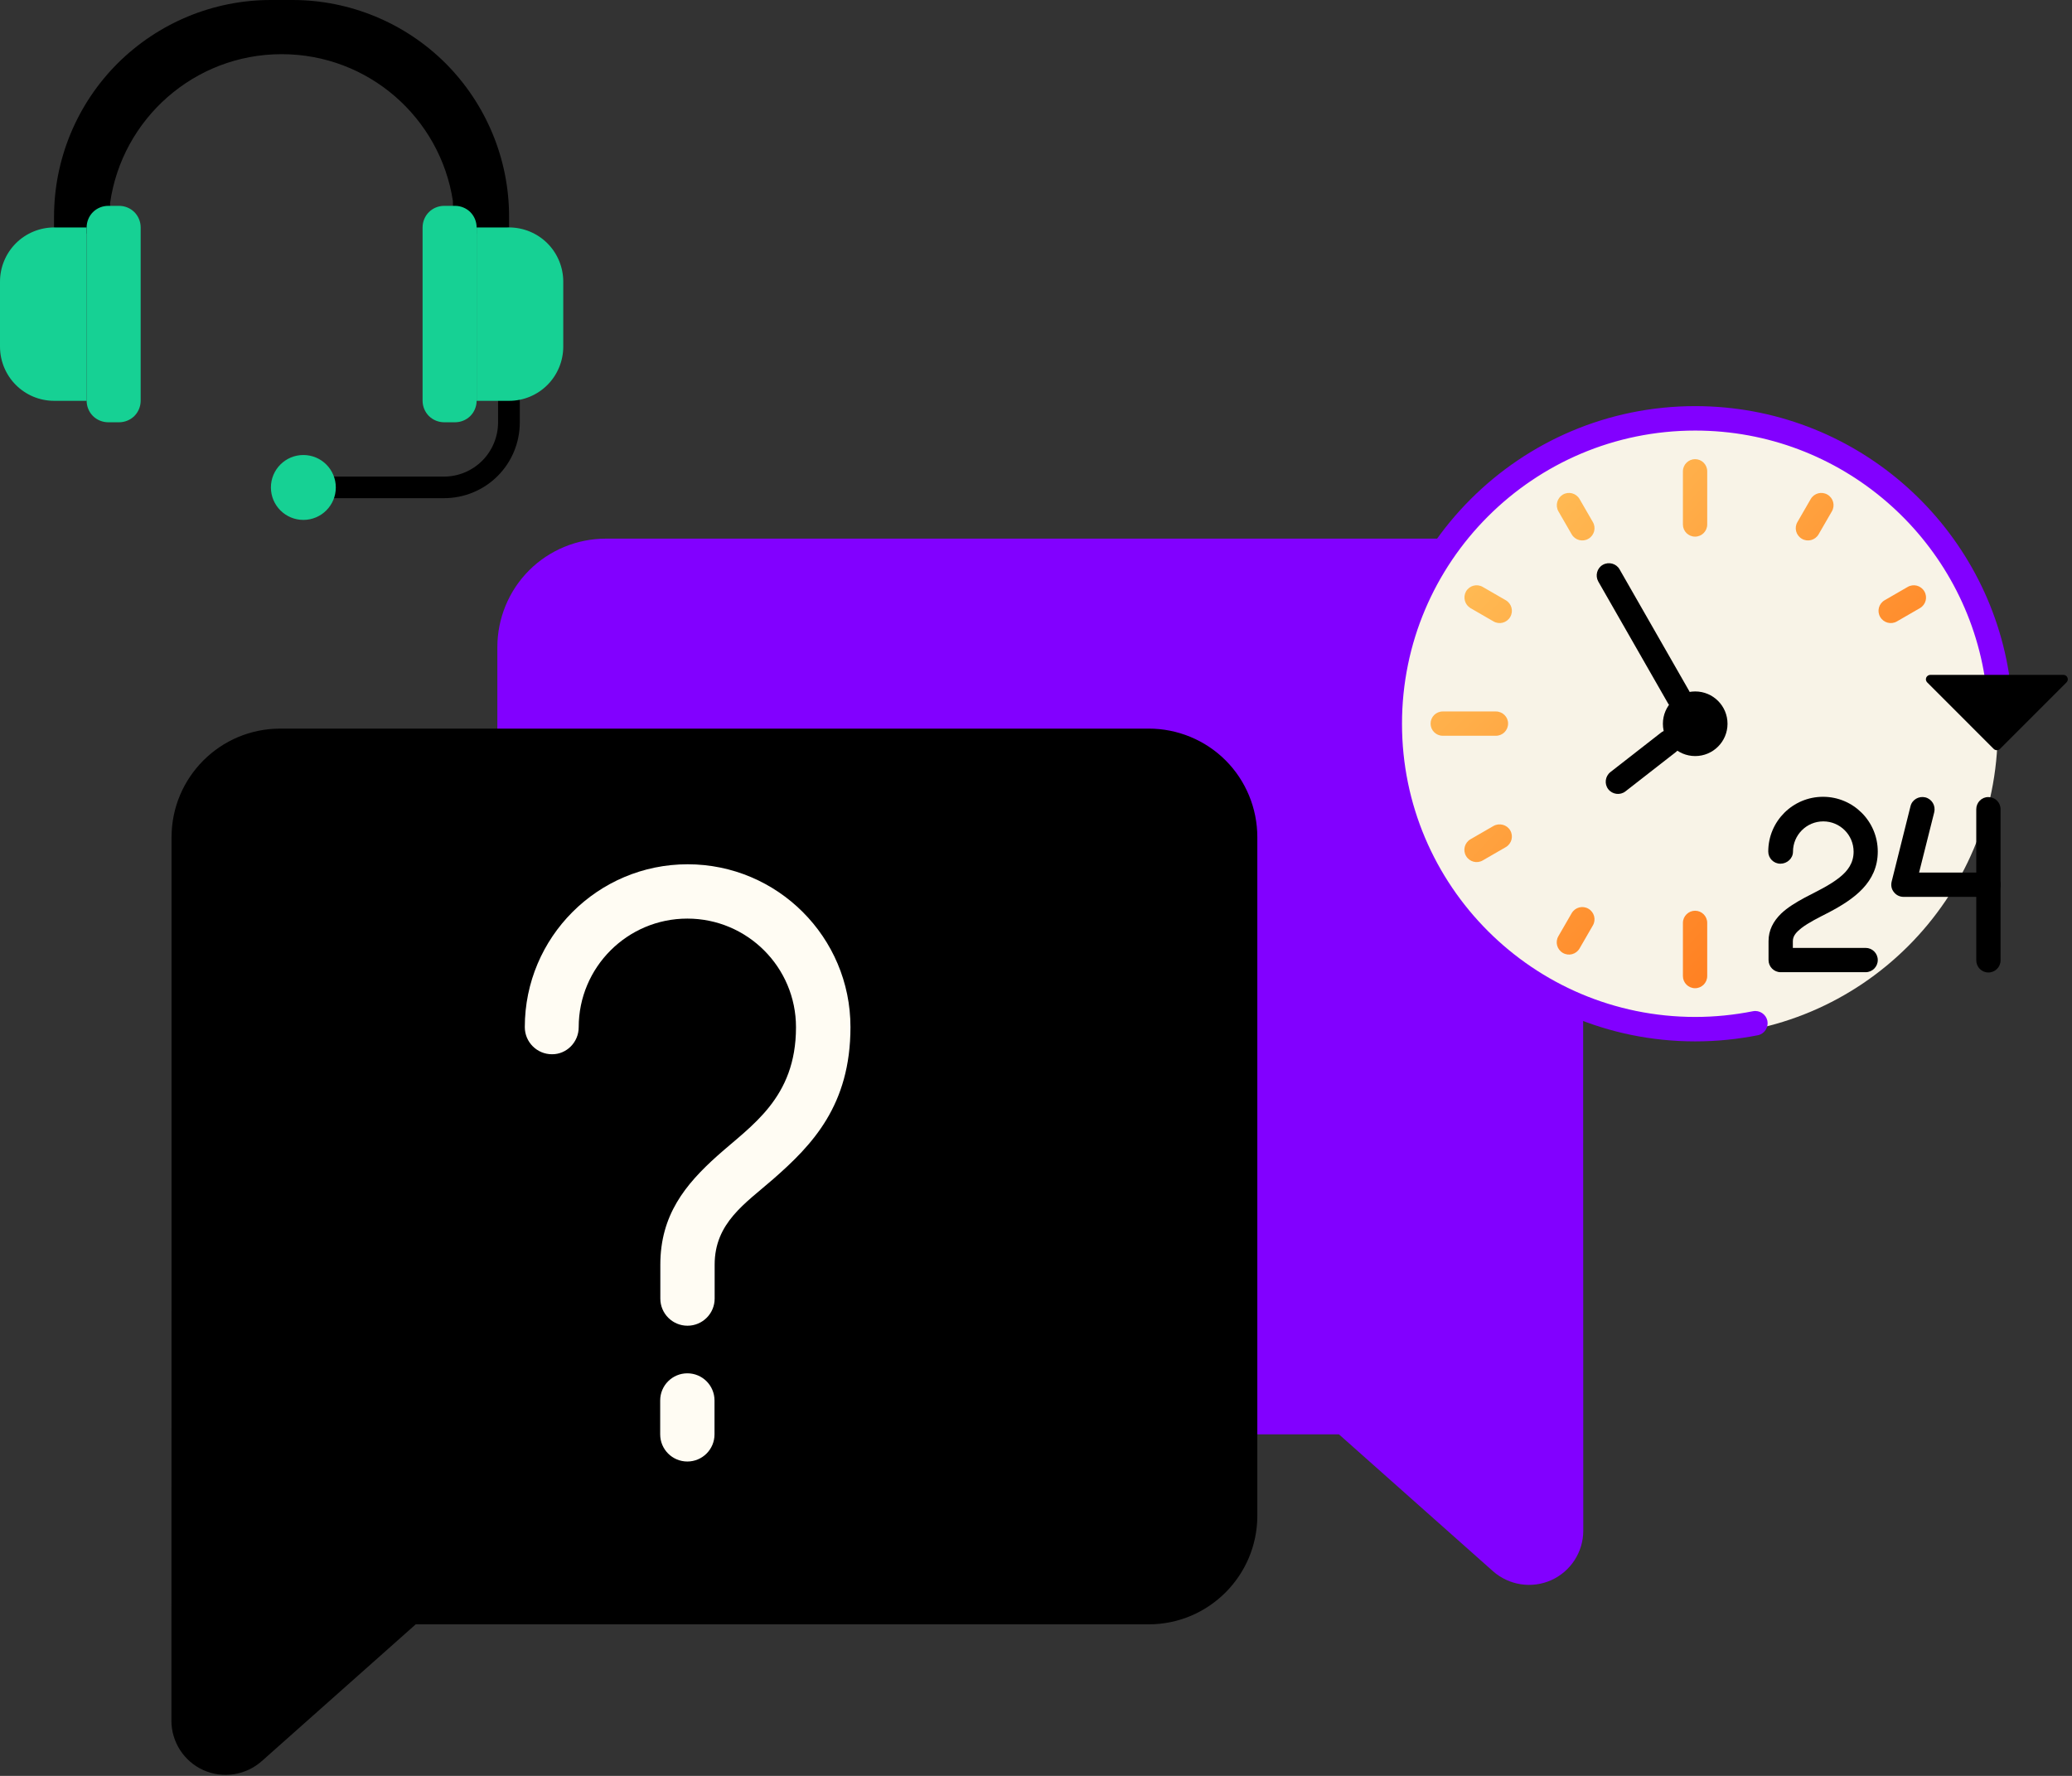 <svg width="406" height="348" viewBox="0 0 406 348" fill="none" xmlns="http://www.w3.org/2000/svg">
<rect x="0" y="0" width="406" height="348" fill="#333333" stroke="none"/>
<path fill-rule="evenodd" clip-rule="evenodd" d="M310.208 126.84C310.208 115.102 300.683 105.55 288.918 105.55C248.16 105.55 159.474 105.55 118.716 105.55C113.085 105.55 107.651 107.791 103.673 111.769C99.696 115.747 97.455 121.181 97.455 126.812C97.455 160.566 97.455 226.031 97.455 259.786C97.455 271.523 106.979 281.075 118.744 281.075C163.311 281.075 262.363 281.075 262.363 281.075C262.363 281.075 278.89 295.781 292.532 307.883C295.669 310.656 300.123 311.356 303.961 309.648C307.771 307.939 310.236 304.129 310.236 299.955C310.208 257.209 310.208 167.765 310.208 126.84Z" fill="#8200FF"/>
<path fill-rule="evenodd" clip-rule="evenodd" d="M33.615 164.068C33.615 152.33 43.139 142.778 54.904 142.778C95.662 142.778 184.349 142.778 225.107 142.778C230.737 142.778 236.171 145.019 240.149 148.997C244.127 152.975 246.368 158.409 246.368 164.04C246.368 197.794 246.368 263.259 246.368 297.014C246.368 308.751 236.844 318.303 225.079 318.303C180.511 318.303 81.46 318.303 81.46 318.303C81.46 318.303 64.933 333.009 51.291 345.111C48.153 347.884 43.699 348.584 39.862 346.876C36.052 345.167 33.587 341.357 33.587 337.183C33.615 294.437 33.615 204.994 33.615 164.068Z" fill="black"/>
<path fill-rule="evenodd" clip-rule="evenodd" d="M113.394 201.296C113.394 189.559 122.918 180.007 134.683 180.007C146.42 180.007 155.972 189.531 155.972 201.296C155.972 215.218 147.204 220.54 140.509 226.535C134.291 232.109 129.389 238.104 129.389 247.824V254.463C129.389 257.405 131.77 259.786 134.711 259.786C137.652 259.786 140.033 257.405 140.033 254.463V247.824C140.033 239.617 146.028 235.835 151.518 231.045C159.166 224.35 166.645 216.591 166.645 201.268C166.645 183.648 152.331 169.362 134.739 169.362C117.119 169.362 102.833 183.676 102.833 201.268C102.833 204.209 105.214 206.59 108.155 206.59C111.013 206.618 113.394 204.237 113.394 201.296Z" fill="#FFFCF3"/>
<path fill-rule="evenodd" clip-rule="evenodd" d="M129.361 274.436V281.075C129.361 284.016 131.742 286.397 134.683 286.397C137.624 286.397 140.005 284.016 140.005 281.075V274.436C140.005 271.495 137.624 269.114 134.683 269.114C131.742 269.114 129.361 271.495 129.361 274.436Z" fill="#FFFCF3"/>
<path d="M331.581 202.921C364.642 202.921 391.443 176.119 391.443 143.058C391.443 109.997 364.642 83.196 331.581 83.196C298.52 83.196 271.719 109.997 271.719 143.058C271.719 176.119 298.52 202.921 331.581 202.921Z" fill="#F8F3E7"/>
<path fill-rule="evenodd" clip-rule="evenodd" d="M343.486 198.159C339.816 198.887 336.035 199.279 332.169 199.279C300.459 199.279 274.716 173.536 274.716 141.826C274.716 110.116 300.459 84.373 332.169 84.373C360.742 84.373 384.496 105.298 388.894 132.638C389.118 133.955 390.322 134.823 391.639 134.627C392.956 134.403 393.824 133.198 393.628 131.882C388.866 102.245 363.151 79.583 332.169 79.583C297.798 79.583 269.926 107.483 269.926 141.826C269.926 176.169 297.826 204.069 332.169 204.069C336.371 204.069 340.461 203.649 344.438 202.865C345.727 202.613 346.567 201.352 346.315 200.035C346.035 198.747 344.774 197.906 343.486 198.159Z" fill="#8200FF"/>
<path fill-rule="evenodd" clip-rule="evenodd" d="M378.249 132.246C377.885 132.246 377.577 132.47 377.437 132.778C377.297 133.114 377.381 133.478 377.633 133.73C380.883 136.98 388.446 144.543 390.659 146.756C390.995 147.092 391.555 147.092 391.891 146.756C394.104 144.543 401.668 136.98 404.917 133.73C405.169 133.478 405.253 133.114 405.113 132.778C404.973 132.442 404.665 132.246 404.301 132.246C398.726 132.246 383.796 132.246 378.249 132.246Z" fill="black"/>
<path fill-rule="evenodd" clip-rule="evenodd" d="M330.993 135.411L317.351 111.573C316.707 110.424 315.222 110.032 314.073 110.676C312.925 111.321 312.533 112.805 313.177 113.954L326.819 137.792C327.463 138.941 328.948 139.333 330.096 138.689C331.245 138.044 331.637 136.56 330.993 135.411Z" fill="black"/>
<path fill-rule="evenodd" clip-rule="evenodd" d="M325.474 143.563L315.558 151.294C314.521 152.106 314.325 153.619 315.138 154.656C315.95 155.692 317.463 155.888 318.499 155.076L328.415 147.344C329.452 146.532 329.648 145.019 328.836 143.983C328.023 142.918 326.539 142.75 325.474 143.563Z" fill="black"/>
<path fill-rule="evenodd" clip-rule="evenodd" d="M329.76 92.356V102.777C329.76 104.094 330.825 105.158 332.141 105.158C333.458 105.158 334.522 104.094 334.522 102.777V92.356C334.522 91.04 333.458 89.975 332.141 89.975C330.853 89.975 329.76 91.04 329.76 92.356Z" fill="url(#paint0_linear)"/>
<path fill-rule="evenodd" clip-rule="evenodd" d="M305.362 100.2L307.967 104.71C308.639 105.858 310.096 106.25 311.244 105.578C312.393 104.906 312.785 103.449 312.113 102.301L309.507 97.791C308.835 96.642 307.378 96.25 306.23 96.922C305.109 97.595 304.717 99.051 305.362 100.2Z" fill="url(#paint1_linear)"/>
<path fill-rule="evenodd" clip-rule="evenodd" d="M373.796 115.018L369.286 117.623C368.137 118.296 367.745 119.752 368.417 120.901C369.09 122.049 370.546 122.442 371.695 121.769L376.205 119.164C377.353 118.492 377.745 117.035 377.073 115.887C376.401 114.738 374.944 114.346 373.796 115.018Z" fill="url(#paint2_linear)"/>
<path fill-rule="evenodd" clip-rule="evenodd" d="M288.134 119.164L292.644 121.769C293.792 122.442 295.249 122.049 295.921 120.901C296.593 119.752 296.201 118.296 295.053 117.623L290.543 115.018C289.394 114.346 287.938 114.738 287.265 115.887C286.621 117.035 287.013 118.492 288.134 119.164Z" fill="url(#paint3_linear)"/>
<path fill-rule="evenodd" clip-rule="evenodd" d="M354.803 97.791L352.198 102.301C351.526 103.449 351.918 104.906 353.066 105.578C354.215 106.25 355.672 105.858 356.344 104.71L358.949 100.2C359.621 99.051 359.229 97.595 358.081 96.922C356.932 96.25 355.475 96.642 354.803 97.791Z" fill="url(#paint4_linear)"/>
<path fill-rule="evenodd" clip-rule="evenodd" d="M329.76 180.847V191.268C329.76 192.584 330.825 193.649 332.141 193.649C333.458 193.649 334.522 192.584 334.522 191.268V180.847C334.522 179.531 333.458 178.466 332.141 178.466C330.853 178.466 329.76 179.531 329.76 180.847Z" fill="url(#paint5_linear)"/>
<path fill-rule="evenodd" clip-rule="evenodd" d="M292.644 161.855L288.134 164.46C286.985 165.132 286.593 166.589 287.265 167.737C287.938 168.886 289.394 169.278 290.543 168.606L295.053 166.001C296.201 165.328 296.594 163.872 295.921 162.723C295.277 161.603 293.792 161.21 292.644 161.855Z" fill="url(#paint6_linear)"/>
<path fill-rule="evenodd" clip-rule="evenodd" d="M307.967 178.942L305.362 183.452C304.689 184.601 305.081 186.057 306.23 186.73C307.378 187.402 308.835 187.01 309.507 185.861L312.113 181.351C312.785 180.203 312.393 178.746 311.244 178.074C310.096 177.401 308.639 177.794 307.967 178.942Z" fill="url(#paint7_linear)"/>
<path fill-rule="evenodd" clip-rule="evenodd" d="M293.12 139.417H282.699C281.383 139.417 280.318 140.481 280.318 141.798C280.318 143.115 281.383 144.179 282.699 144.179H293.12C294.437 144.179 295.501 143.115 295.501 141.798C295.529 140.509 294.437 139.417 293.12 139.417Z" fill="url(#paint8_linear)"/>
<path fill-rule="evenodd" clip-rule="evenodd" d="M351.329 166.897C351.329 163.619 353.991 160.958 357.268 160.958C360.546 160.958 363.207 163.619 363.207 166.897C363.207 169.138 362.03 170.678 360.49 171.911C358.501 173.508 355.952 174.684 353.655 175.889C351.834 176.869 350.209 177.878 349.005 179.026C347.464 180.539 346.539 182.276 346.539 184.433V188.13C346.539 189.447 347.604 190.511 348.92 190.511H365.56C366.876 190.511 367.941 189.447 367.941 188.13C367.941 186.814 366.876 185.749 365.56 185.749H351.301V184.433C351.301 183.34 352.058 182.612 352.954 181.883C354.411 180.763 356.372 179.81 358.333 178.802C363.291 176.197 367.941 172.919 367.941 166.869C367.941 160.958 363.151 156.14 357.212 156.14C351.301 156.14 346.483 160.93 346.483 166.869C346.483 168.185 347.548 169.25 348.864 169.25C350.181 169.25 351.329 168.213 351.329 166.897Z" fill="black"/>
<path fill-rule="evenodd" clip-rule="evenodd" d="M374.356 157.989L370.658 172.779C370.49 173.508 370.63 174.264 371.106 174.824C371.554 175.413 372.255 175.749 372.983 175.749H389.622C390.939 175.749 392.003 174.684 392.003 173.368C392.003 172.051 390.939 170.987 389.622 170.987H376.036L379.006 159.165C379.314 157.877 378.558 156.588 377.269 156.252C375.98 155.944 374.664 156.7 374.356 157.989Z" fill="black"/>
<path fill-rule="evenodd" clip-rule="evenodd" d="M387.241 158.577V188.186C387.241 189.503 388.306 190.567 389.622 190.567C390.939 190.567 392.003 189.503 392.003 188.186V158.577C392.003 157.261 390.939 156.196 389.622 156.196C388.306 156.168 387.241 157.261 387.241 158.577Z" fill="black"/>
<path d="M332.169 148.157C335.666 148.157 338.5 145.323 338.5 141.826C338.5 138.33 335.666 135.495 332.169 135.495C328.673 135.495 325.838 138.33 325.838 141.826C325.838 145.323 328.673 148.157 332.169 148.157Z" fill="black"/>
<path fill-rule="evenodd" clip-rule="evenodd" d="M99.752 44.568V42.438C99.752 31.178 95.27 20.393 87.314 12.409C79.359 4.482 68.574 0 57.313 0C55.913 0 54.484 0 53.055 0C41.794 0 31.01 4.482 23.026 12.437C15.071 20.393 10.589 31.206 10.589 42.467C10.589 43.811 10.589 44.596 10.589 44.596L21.682 46.64L21.57 39.805C23.895 23.306 38.069 10.617 55.184 10.617C72.188 10.617 86.25 23.082 88.743 39.385L88.855 46.668L99.752 44.568Z" fill="black"/>
<path fill-rule="evenodd" clip-rule="evenodd" d="M63.672 97.623H87.006C90.956 97.623 94.738 96.054 97.511 93.281C100.284 90.508 101.853 86.726 101.853 82.776C101.853 80.339 101.853 78.518 101.853 78.518C101.853 77.342 100.9 76.389 99.724 76.389C98.547 76.389 97.595 77.342 97.595 78.518C97.595 78.518 97.595 80.339 97.595 82.776C97.595 85.577 96.474 88.295 94.486 90.284C92.497 92.272 89.808 93.393 86.978 93.393C78.126 93.393 63.644 93.393 63.644 93.393C62.468 93.393 61.515 94.345 61.515 95.522C61.515 96.698 62.496 97.623 63.672 97.623Z" fill="black"/>
<path fill-rule="evenodd" clip-rule="evenodd" d="M93.393 44.568H99.751C102.553 44.568 105.27 45.688 107.259 47.677C109.248 49.666 110.368 52.383 110.368 55.184C110.368 59.246 110.368 63.868 110.368 67.93C110.368 70.731 109.248 73.448 107.259 75.437C105.27 77.426 102.581 78.546 99.751 78.546C96.334 78.546 93.393 78.546 93.393 78.546V44.568Z" fill="#16D194"/>
<path fill-rule="evenodd" clip-rule="evenodd" d="M16.975 44.568H10.617C7.815 44.568 5.098 45.688 3.109 47.677C1.12 49.666 0 52.383 0 55.184C0 59.246 0 63.868 0 67.93C0 70.731 1.12 73.448 3.109 75.437C5.098 77.426 7.787 78.546 10.617 78.546C14.034 78.546 16.975 78.546 16.975 78.546V44.568Z" fill="#16D194"/>
<path d="M59.442 101.881C62.954 101.881 65.801 99.034 65.801 95.522C65.801 92.01 62.954 89.163 59.442 89.163C55.93 89.163 53.083 92.01 53.083 95.522C53.083 99.034 55.93 101.881 59.442 101.881Z" fill="#16D194"/>
<path fill-rule="evenodd" clip-rule="evenodd" d="M93.393 44.568C93.393 43.447 92.945 42.355 92.16 41.57C91.376 40.786 90.284 40.338 89.163 40.338C88.463 40.338 87.734 40.338 87.034 40.338C85.914 40.338 84.821 40.786 84.037 41.57C83.252 42.355 82.804 43.447 82.804 44.568C82.804 52.691 82.804 70.395 82.804 78.518C82.804 79.639 83.252 80.731 84.037 81.516C84.821 82.3 85.914 82.748 87.034 82.748C87.734 82.748 88.463 82.748 89.163 82.748C90.284 82.748 91.376 82.3 92.16 81.516C92.945 80.731 93.393 79.639 93.393 78.518C93.393 70.395 93.393 52.719 93.393 44.568Z" fill="#16D194"/>
<path fill-rule="evenodd" clip-rule="evenodd" d="M16.976 44.568C16.976 43.447 17.424 42.355 18.208 41.57C18.992 40.786 20.085 40.338 21.205 40.338C21.906 40.338 22.634 40.338 23.334 40.338C24.455 40.338 25.547 40.786 26.332 41.57C27.116 42.355 27.564 43.447 27.564 44.568C27.564 52.691 27.564 70.395 27.564 78.518C27.564 79.639 27.116 80.731 26.332 81.516C25.547 82.3 24.455 82.748 23.334 82.748C22.634 82.748 21.906 82.748 21.205 82.748C20.085 82.748 18.992 82.3 18.208 81.516C17.424 80.731 16.976 79.639 16.976 78.518C16.976 70.395 16.976 52.719 16.976 44.568Z" fill="#16D194"/>
<defs>
<linearGradient id="paint0_linear" x1="313.541" y1="80.117" x2="390.157" y2="151.944" gradientUnits="userSpaceOnUse">
<stop stop-color="#FFBD56"/>
<stop offset="1" stop-color="#FF781B"/>
</linearGradient>
<linearGradient id="paint1_linear" x1="300.753" y1="93.757" x2="377.369" y2="165.585" gradientUnits="userSpaceOnUse">
<stop stop-color="#FFBD56"/>
<stop offset="1" stop-color="#FF781B"/>
</linearGradient>
<linearGradient id="paint2_linear" x1="322.132" y1="70.954" x2="398.748" y2="142.781" gradientUnits="userSpaceOnUse">
<stop stop-color="#FFBD56"/>
<stop offset="1" stop-color="#FF781B"/>
</linearGradient>
<linearGradient id="paint3_linear" x1="284.178" y1="111.438" x2="360.794" y2="183.265" gradientUnits="userSpaceOnUse">
<stop stop-color="#FFBD56"/>
<stop offset="1" stop-color="#FF781B"/>
</linearGradient>
<linearGradient id="paint4_linear" x1="322.667" y1="70.383" x2="399.283" y2="142.21" gradientUnits="userSpaceOnUse">
<stop stop-color="#FFBD56"/>
<stop offset="1" stop-color="#FF781B"/>
</linearGradient>
<linearGradient id="paint5_linear" x1="269.394" y1="127.207" x2="346.01" y2="199.034" gradientUnits="userSpaceOnUse">
<stop stop-color="#FFBD56"/>
<stop offset="1" stop-color="#FF781B"/>
</linearGradient>
<linearGradient id="paint6_linear" x1="260.806" y1="136.368" x2="337.422" y2="208.196" gradientUnits="userSpaceOnUse">
<stop stop-color="#FFBD56"/>
<stop offset="1" stop-color="#FF781B"/>
</linearGradient>
<linearGradient id="paint7_linear" x1="260.271" y1="136.939" x2="336.887" y2="208.766" gradientUnits="userSpaceOnUse">
<stop stop-color="#FFBD56"/>
<stop offset="1" stop-color="#FF781B"/>
</linearGradient>
<linearGradient id="paint8_linear" x1="270.772" y1="125.738" x2="347.388" y2="197.565" gradientUnits="userSpaceOnUse">
<stop stop-color="#FFBD56"/>
<stop offset="1" stop-color="#FF781B"/>
</linearGradient>
</defs>
</svg>
